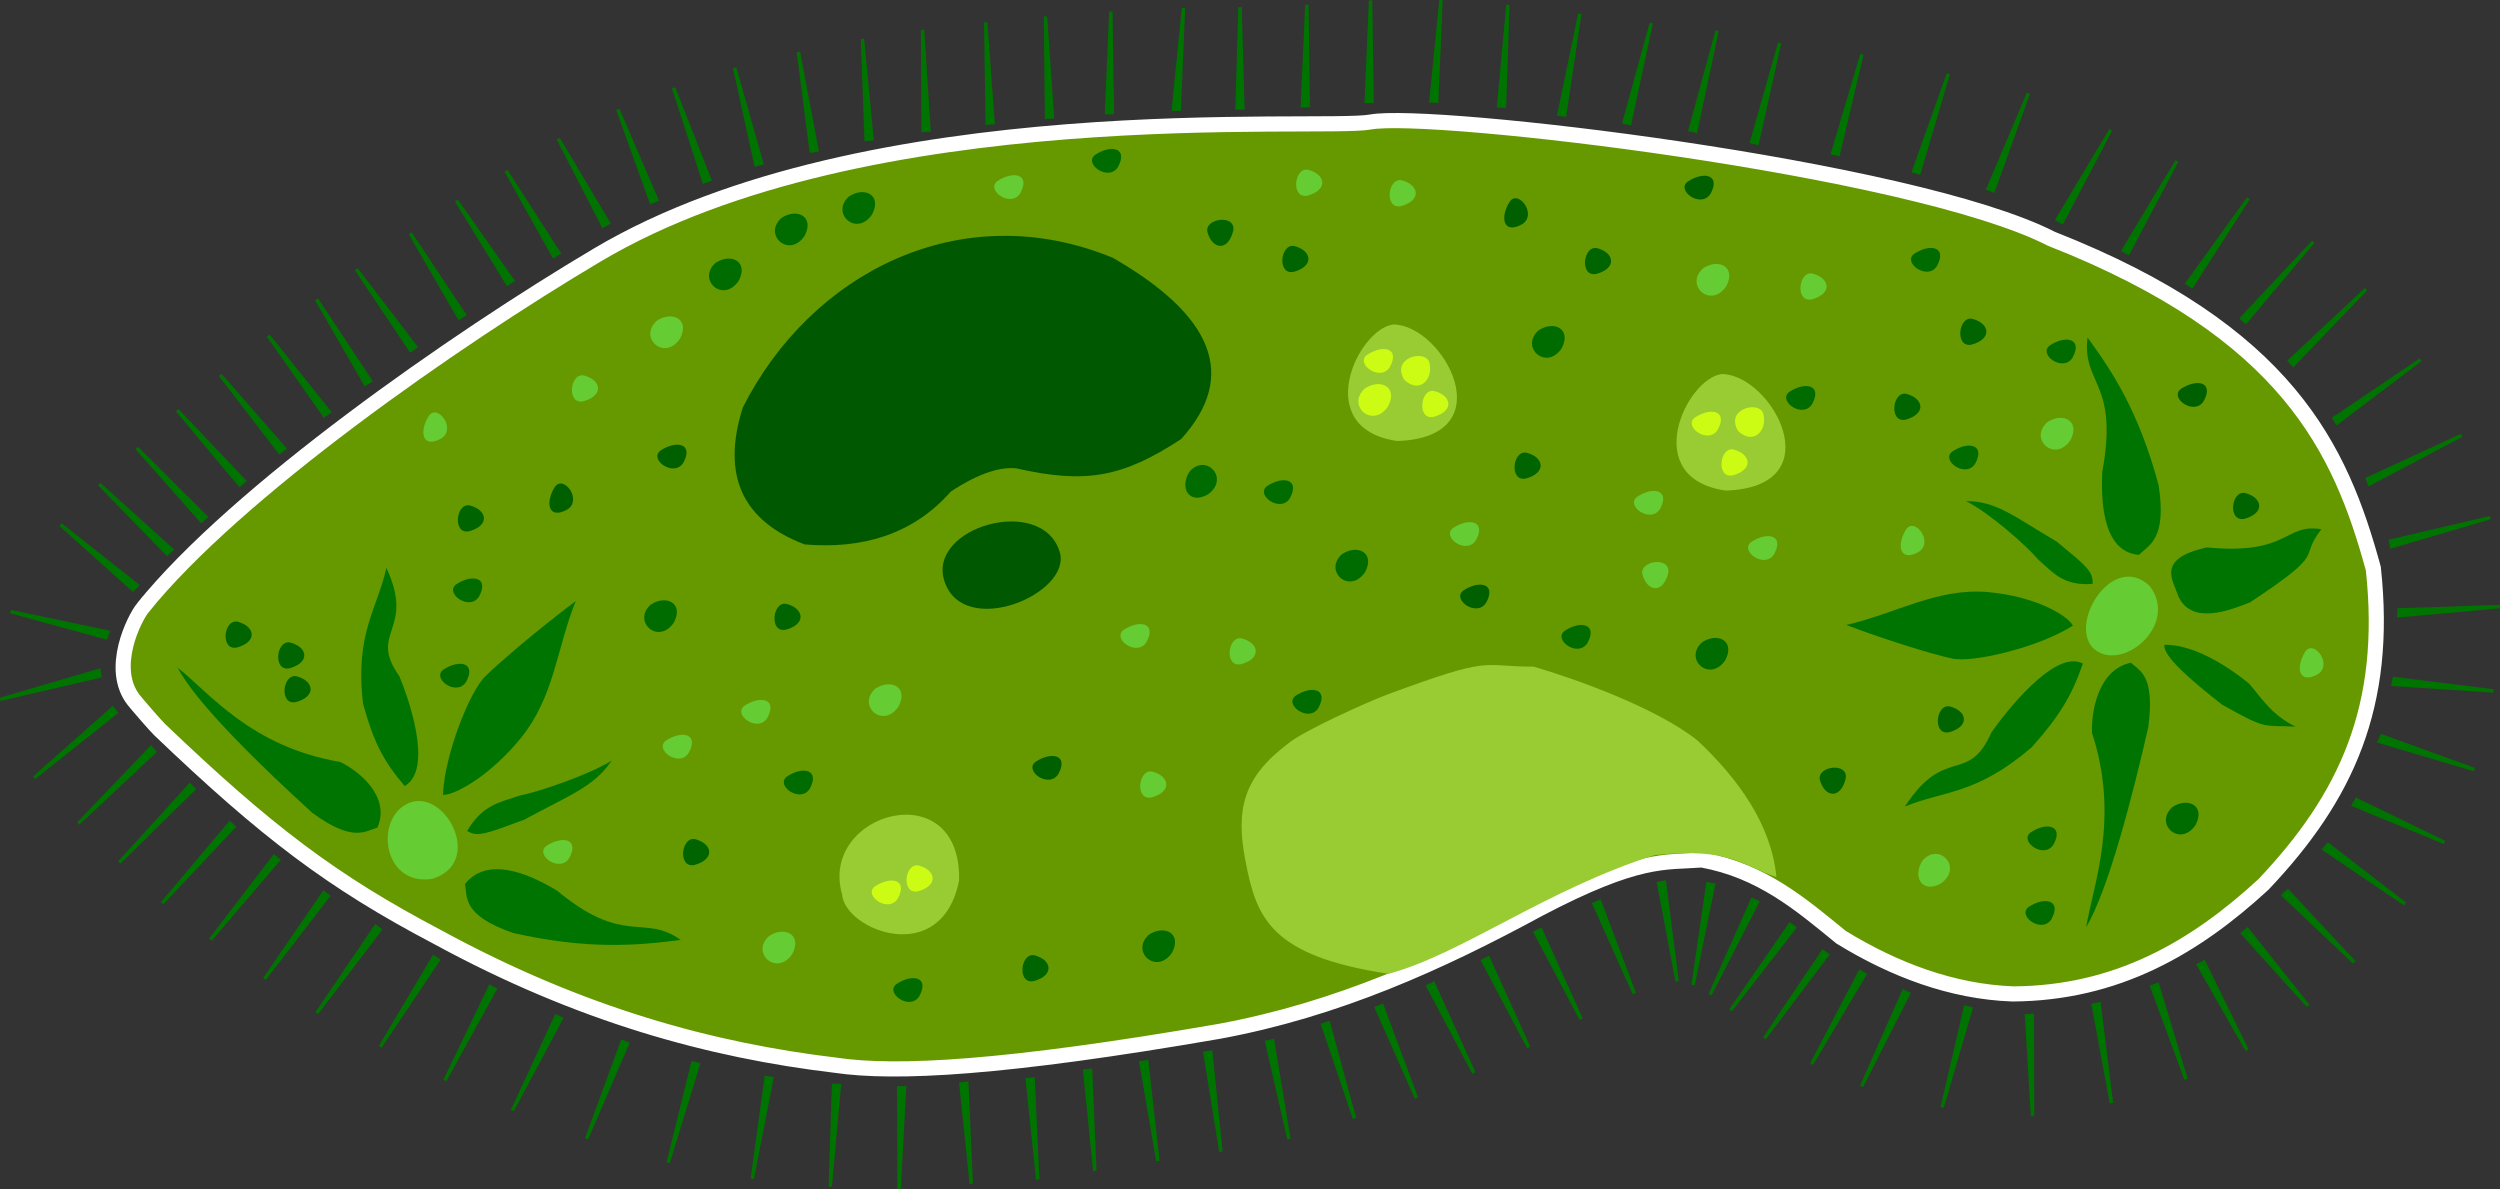 <?xml version="1.0" encoding="UTF-8" standalone="no"?>
<!-- Created with Inkscape (http://www.inkscape.org/) -->

<svg
   width="222.717mm"
   height="105.941mm"
   viewBox="0 0 222.717 105.941"
   version="1.1"
   id="svg5"
   xml:space="preserve"
   inkscape:version="1.2 (dc2aeda, 2022-05-15)"
   sodipodi:docname="paramecium_caudatum.svg"
   xmlns:inkscape="http://www.inkscape.org/namespaces/inkscape"
   xmlns:sodipodi="http://sodipodi.sourceforge.net/DTD/sodipodi-0.dtd"
   xmlns="http://www.w3.org/2000/svg"
   xmlns:svg="http://www.w3.org/2000/svg"><rect x="0" y="0" width="222.717" height="105.941" fill="#333333" stroke="none"/><sodipodi:namedview
     id="namedview7"
     pagecolor="#ffffff"
     bordercolor="#000000"
     borderopacity="0.25"
     inkscape:showpageshadow="2"
     inkscape:pageopacity="0.0"
     inkscape:pagecheckerboard="0"
     inkscape:deskcolor="#d1d1d1"
     inkscape:document-units="mm"
     showgrid="false"
     inkscape:zoom="1.01"
     inkscape:cx="558.91089"
     inkscape:cy="160.89109"
     inkscape:window-width="1820"
     inkscape:window-height="1033"
     inkscape:window-x="0"
     inkscape:window-y="25"
     inkscape:window-maximized="0"
     inkscape:current-layer="layer1" /><defs
     id="defs2" /><g
     inkscape:label="Layer 1"
     inkscape:groupmode="layer"
     id="layer1"
     transform="translate(9.095,-85.114)"><g
       id="g2148"
       transform="rotate(-135.516,107.419,142.199)"><g
         id="g2521"
         transform="matrix(1.698,0,0,1.825,-127.302,-185.386)"><path
           id="path417"
           style="fill:#669900;stroke:#ffffff;stroke-width:0.765;stroke-dasharray:none"
           d="m 183.057,140.809 c 0.762,7.192 -1.803,19.956 -4.042,27.821 -4.224,14.834 -22.567,29.1 -24.049,31.073 -1.838,2.448 -21.901,16.933 -29.791,19.23 -12.268,4.846 -18.542,2.57 -24.168,-0.476 -5.627,-4.288 -7.389,-8.885 -7.5,-14.763 0.244,-4.529 1.48,-8.8 5.357,-12.382 2.364,-2.007 5.345,-3.221 8.512,-3.899 2.776,-0.234 5.428,-0.411 8.036,-2.054 1.284,-1.369 2.471,-2.024 4.286,-7.262 1.732,-5.272 3.877,-10.44 7.5,-15.239 6.699,-8.673 10.535,-12.548 13.096,-14.286 5.213,-3.748 11.408,-6.986 19.644,-9.167 5.971,-1.672 10.273,-2.18 18.022,-2.275 0.28,-0.003 1.76,0.108 2.041,0.142 2.082,0.253 2.982,2.844 3.056,3.537 z" /><path
           id="path570"
           style="fill:#99cc33;stroke:none;stroke-width:0.265"
           d="m 112.011,187.299 c 1.673,-0.788 2.787,-0.5 5.357,-3.393 2.798,-4.896 3.59,-10.062 5.599,-13.243 5.111,-3.446 7.03,-2.559 9.52,-0.959 2.214,1.422 3.151,2.793 2.709,5.524 -0.075,0.902 -1.411,4.121 -1.912,5.114 -2.546,5.04 -2.415,4.114 -4.451,5.977 -1.917,0.96 -6.079,2.767 -8.845,3.034 -2.917,0.058 -5.841,-0.392 -7.977,-2.054 z" /><path
           id="path1307"
           style="fill:#007400;stroke:none;stroke-width:0.1;stroke-dasharray:none"
           d="m 118.95,177.51 -4.883,-1.762 0.058,-0.16 4.991,1.48 z" /><path
           id="path1307-5"
           style="fill:#007400;stroke:none;stroke-width:0.1;stroke-dasharray:none"
           d="m 119.868,174.729 -4.883,-1.762 0.058,-0.16 4.991,1.48 z" /><path
           id="path1307-38"
           style="fill:#007400;stroke:none;stroke-width:0.1;stroke-dasharray:none"
           d="m 116.03,183.407 -4.187,-3.068 0.101,-0.137 4.371,2.827 z" /><path
           id="path1307-5-7"
           style="fill:#007400;stroke:none;stroke-width:0.1;stroke-dasharray:none"
           d="m 117.772,180.511 -4.766,-2.056 0.068,-0.156 4.892,1.78 z" /><path
           id="path1307-3"
           style="fill:#007400;stroke:none;stroke-width:0.1;stroke-dasharray:none"
           d="m 120.99,171.967 -4.883,-1.762 0.058,-0.16 4.991,1.48 z" /><path
           id="path1307-1"
           style="fill:#007400;stroke:none;stroke-width:0.1;stroke-dasharray:none"
           d="m 122.088,169.441 -4.758,-2.075 0.068,-0.156 4.884,1.8 z" /><path
           id="path1307-0"
           style="fill:#007400;stroke:none;stroke-width:0.1;stroke-dasharray:none"
           d="m 123.446,167.01 -4.561,-2.478 0.082,-0.149 4.711,2.214 z" /><path
           id="path1307-5-1"
           style="fill:#007400;stroke:none;stroke-width:0.1;stroke-dasharray:none"
           d="m 124.872,164.482 -4.295,-2.915 0.096,-0.14 4.47,2.668 z" /><path
           id="path1307-3-9"
           style="fill:#007400;stroke:none;stroke-width:0.1;stroke-dasharray:none"
           d="m 126.76,161.973 -4.106,-3.176 0.104,-0.134 4.296,2.94 z" /><path
           id="path1307-1-5"
           style="fill:#007400;stroke:none;stroke-width:0.1;stroke-dasharray:none"
           d="m 128.806,159.449 -4.139,-3.133 0.103,-0.135 4.326,2.896 z" /><path
           id="path1307-7"
           style="fill:#007400;stroke:none;stroke-width:0.1;stroke-dasharray:none"
           d="m 130.578,157.224 -3.912,-3.411 0.112,-0.128 4.116,3.187 z" /><path
           id="path1307-5-6"
           style="fill:#007400;stroke:none;stroke-width:0.1;stroke-dasharray:none"
           d="m 132.409,154.954 -3.926,-3.396 0.112,-0.128 4.128,3.171 z" /><path
           id="path1307-3-8"
           style="fill:#007400;stroke:none;stroke-width:0.1;stroke-dasharray:none"
           d="m 134.738,152.539 -3.921,-3.401 0.112,-0.128 4.124,3.177 z" /><path
           id="path1307-1-54"
           style="fill:#007400;stroke:none;stroke-width:0.1;stroke-dasharray:none"
           d="m 136.889,150.252 -3.569,-3.769 0.124,-0.117 3.793,3.565 z" /><path
           id="path1307-7-8"
           style="fill:#007400;stroke:none;stroke-width:0.1;stroke-dasharray:none"
           d="m 139.412,148.105 -3.432,-3.894 0.128,-0.112 3.663,3.698 z" /><path
           id="path1307-5-6-9"
           style="fill:#007400;stroke:none;stroke-width:0.1;stroke-dasharray:none"
           d="m 142.185,146.037 -3.006,-4.232 0.139,-0.098 3.256,4.061 z" /><path
           id="path1307-3-8-4"
           style="fill:#007400;stroke:none;stroke-width:0.1;stroke-dasharray:none"
           d="m 145.441,144.011 -2.529,-4.533 0.149,-0.083 2.796,4.391 z" /><path
           id="path1307-1-54-7"
           style="fill:#007400;stroke:none;stroke-width:0.1;stroke-dasharray:none"
           d="m 148.842,142.307 -1.997,-4.791 0.157,-0.065 2.279,4.68 z" /><path
           id="path1307-1-54-0"
           style="fill:#007400;stroke:none;stroke-width:0.1;stroke-dasharray:none"
           d="m 152.23,140.9 -1.571,-4.948 0.162,-0.051 1.861,4.862 z" /><path
           id="path1307-7-8-4"
           style="fill:#007400;stroke:none;stroke-width:0.1;stroke-dasharray:none"
           d="m 155.784,139.66 -1.495,-4.971 0.163,-0.049 1.786,4.889 z" /><path
           id="path1307-5-6-9-0"
           style="fill:#007400;stroke:none;stroke-width:0.1;stroke-dasharray:none"
           d="m 158.973,138.731 -1.028,-5.088 0.167,-0.033 1.326,5.034 z" /><path
           id="path1307-3-8-4-6"
           style="fill:#007400;stroke:none;stroke-width:0.1;stroke-dasharray:none"
           d="m 162.26,137.792 -0.702,-5.143 0.169,-0.023 1.003,5.108 z" /><path
           id="path1307-1-54-7-5"
           style="fill:#007400;stroke:none;stroke-width:0.1;stroke-dasharray:none"
           d="m 165.442,137.191 -0.671,-5.147 0.169,-0.022 0.972,5.114 z" /><path
           id="path1307-1-54-0-9"
           style="fill:#007400;stroke:none;stroke-width:0.1;stroke-dasharray:none"
           d="m 168.624,136.734 -0.383,-5.177 0.17,-0.012 0.685,5.16 z" /><path
           id="path1307-7-8-4-0"
           style="fill:#007400;stroke:none;stroke-width:0.1;stroke-dasharray:none"
           d="m 171.505,136.366 -0.117,-5.19 0.17,-0.003 0.42,5.189 z" /><path
           id="path1307-5-6-9-0-7"
           style="fill:#007400;stroke:none;stroke-width:0.1;stroke-dasharray:none"
           d="m 174.394,136.304 0.095,-5.19 0.17,0.004 0.208,5.201 z" /><path
           id="path1307-3-8-4-6-6"
           style="fill:#007400;stroke:none;stroke-width:0.1;stroke-dasharray:none"
           d="m 177.227,136.26 0.23,-5.186 0.17,0.008 0.072,5.205 z" /><path
           id="path1307-1-54-7-5-8"
           style="fill:#007400;stroke:none;stroke-width:0.1;stroke-dasharray:none"
           d="m 180.108,136.289 0.686,-5.145 0.168,0.023 -0.387,5.191 z" /><path
           id="path1307-3-8-4-6-6-9"
           style="fill:#007400;stroke:none;stroke-width:0.1;stroke-dasharray:none"
           d="m 182.034,136.968 2.927,-4.287 0.14,0.096 -2.68,4.462 z" /><path
           id="path1307-1-54-7-5-8-6"
           style="fill:#007400;stroke:none;stroke-width:0.1;stroke-dasharray:none"
           d="m 183.221,138.457 4.607,-2.391 0.078,0.151 -4.473,2.662 z" /><path
           id="path1307-1-54-7-5-8-6-7"
           style="fill:#007400;stroke:none;stroke-width:0.1;stroke-dasharray:none"
           d="m 184.001,141.011 5.186,-0.216 0.007,0.17 -5.18,0.519 z" /><path
           id="path1307-1-54-7-5-8-6-7-8"
           style="fill:#007400;stroke:none;stroke-width:0.1;stroke-dasharray:none"
           d="m 184.045,143.424 5.19,0.103 -0.003,0.17 -5.202,0.2 z" /><path
           id="path1307-1-54-7-5-8-6-7-9"
           style="fill:#007400;stroke:none;stroke-width:0.1;stroke-dasharray:none"
           d="m 183.979,145.734 5.18,0.336 -0.011,0.17 -5.205,-0.035 z" /><path
           id="path1307-1-54-7-5-8-6-7-8-7"
           style="fill:#007400;stroke:none;stroke-width:0.1;stroke-dasharray:none"
           d="m 183.871,148.299 5.169,0.471 -0.015,0.169 -5.203,-0.17 z" /><path
           id="path1307-1-54-7-5-8-6-7-5"
           style="fill:#007400;stroke:none;stroke-width:0.1;stroke-dasharray:none"
           d="m 183.581,150.8 5.147,0.67 -0.022,0.169 -5.192,-0.371 z" /><path
           id="path1307-1-54-7-5-8-6-7-8-5"
           style="fill:#007400;stroke:none;stroke-width:0.1;stroke-dasharray:none"
           d="m 183.263,153.605 5.116,0.877 -0.028,0.168 -5.173,-0.58 z" /><path
           id="path1307-1-54-7-5-8-6-7-9-2"
           style="fill:#007400;stroke:none;stroke-width:0.1;stroke-dasharray:none"
           d="m 182.89,156.097 5.026,1.3 -0.043,0.165 -5.107,-1.008 z" /><path
           id="path1307-1-54-7-5-8-6-7-8-7-4"
           style="fill:#007400;stroke:none;stroke-width:0.1;stroke-dasharray:none"
           d="m 182.428,158.824 5.097,0.984 -0.032,0.167 -5.16,-0.688 z" /><path
           id="path1307-1-54-7-5-8-6-7-8-7-1"
           style="fill:#007400;stroke:none;stroke-width:0.1;stroke-dasharray:none"
           d="m 181.814,161.611 5.027,1.295 -0.042,0.165 -5.108,-1.003 z" /><path
           id="path1307-1-54-7-5-8-6-7-5-7"
           style="fill:#007400;stroke:none;stroke-width:0.1;stroke-dasharray:none"
           d="m 181.249,164.452 5.057,1.171 -0.038,0.166 -5.131,-0.878 z" /><path
           id="path1307-1-54-7-5-8-6-7-8-5-4"
           style="fill:#007400;stroke:none;stroke-width:0.1;stroke-dasharray:none"
           d="m 180.544,166.99 5.007,1.37 -0.045,0.164 -5.092,-1.079 z" /><path
           id="path1307-1-54-7-5-8-6-7-9-2-5"
           style="fill:#007400;stroke:none;stroke-width:0.1;stroke-dasharray:none"
           d="m 179.807,169.735 4.962,1.525 -0.05,0.163 -5.056,-1.237 z" /><path
           id="path1307-1-54-7-5-8-6-7-8-7-4-1"
           style="fill:#007400;stroke:none;stroke-width:0.1;stroke-dasharray:none"
           d="m 178.899,172.2 4.736,2.126 -0.069,0.155 -4.865,-1.852 z" /><path
           id="path1307-1-54-7-5-8-6-7-8-7-46"
           style="fill:#007400;stroke:none;stroke-width:0.1;stroke-dasharray:none"
           d="m 177.673,174.717 4.67,2.267 -0.074,0.153 -4.807,-1.997 z" /><path
           id="path1307-1-54-7-5-8-6-7-5-0"
           style="fill:#007400;stroke:none;stroke-width:0.1;stroke-dasharray:none"
           d="m 176.363,177.08 4.436,2.695 -0.088,0.145 -4.598,-2.44 z" /><path
           id="path1307-1-54-7-5-8-6-7-8-5-3"
           style="fill:#007400;stroke:none;stroke-width:0.1;stroke-dasharray:none"
           d="m 174.812,179.444 4.188,3.066 -0.1,0.137 -4.372,-2.826 z" /><path
           id="path1307-1-54-7-5-8-6-7-9-2-2"
           style="fill:#007400;stroke:none;stroke-width:0.1;stroke-dasharray:none"
           d="m 173.194,181.73 3.896,3.43 -0.112,0.128 -4.1,-3.207 z" /><path
           id="path1307-1-54-7-5-8-6-7-8-7-4-2"
           style="fill:#007400;stroke:none;stroke-width:0.1;stroke-dasharray:none"
           d="m 171.392,183.989 3.788,3.549 -0.116,0.124 -3.999,-3.332 z" /><path
           id="path1307-1-54-7-5-8-6-7-8-7-14"
           style="fill:#007400;stroke:none;stroke-width:0.1;stroke-dasharray:none"
           d="m 169.264,186.438 3.82,3.515 -0.115,0.125 -4.029,-3.296 z" /><path
           id="path1307-1-54-7-5-8-6-7-5-77"
           style="fill:#007400;stroke:none;stroke-width:0.1;stroke-dasharray:none"
           d="m 167.259,188.672 3.804,3.532 -0.116,0.125 -4.014,-3.315 z" /><path
           id="path1307-1-54-7-5-8-6-7-8-5-0"
           style="fill:#007400;stroke:none;stroke-width:0.1;stroke-dasharray:none"
           d="m 165.189,190.883 3.611,3.729 -0.122,0.119 -3.833,-3.522 z" /><path
           id="path1307-1-54-7-5-8-6-7-9-2-9"
           style="fill:#007400;stroke:none;stroke-width:0.1;stroke-dasharray:none"
           d="m 162.826,193.301 3.394,3.928 -0.129,0.111 -3.626,-3.735 z" /><path
           id="path1307-1-54-7-5-8-6-7-8-7-4-5"
           style="fill:#007400;stroke:none;stroke-width:0.1;stroke-dasharray:none"
           d="m 160.471,195.508 3.661,3.68 -0.12,0.12 -3.879,-3.471 z" /><path
           id="path1307-1-54-7-5-8-6-7-5-77-7"
           style="fill:#007400;stroke:none;stroke-width:0.1;stroke-dasharray:none"
           d="m 158.112,197.823 3.604,3.735 -0.122,0.118 -3.826,-3.53 z" /><path
           id="path1307-1-54-7-5-8-6-7-8-5-0-2"
           style="fill:#007400;stroke:none;stroke-width:0.1;stroke-dasharray:none"
           d="m 155.879,200.157 3.611,3.729 -0.122,0.119 -3.833,-3.522 z" /><path
           id="path1307-1-54-7-5-8-6-7-9-2-9-9"
           style="fill:#007400;stroke:none;stroke-width:0.1;stroke-dasharray:none"
           d="m 153.485,202.392 3.394,3.928 -0.129,0.111 -3.626,-3.735 z" /><path
           id="path1307-1-54-7-5-8-6-7-8-7-4-5-7"
           style="fill:#007400;stroke:none;stroke-width:0.1;stroke-dasharray:none"
           d="m 150.764,204.53 3.423,3.902 -0.128,0.112 -3.655,-3.707 z" /><path
           id="path1307-1-54-7-5-8-6-7-5-77-6"
           style="fill:#007400;stroke:none;stroke-width:0.1;stroke-dasharray:none"
           d="m 148.219,206.314 2.953,4.269 -0.14,0.097 -3.205,-4.102 z" /><path
           id="path1307-1-54-7-5-8-6-7-8-5-0-8"
           style="fill:#007400;stroke:none;stroke-width:0.1;stroke-dasharray:none"
           d="m 145.492,208.26 2.669,4.452 -0.146,0.088 -2.931,-4.302 z" /><path
           id="path1307-1-54-7-5-8-6-7-9-2-9-2"
           style="fill:#007400;stroke:none;stroke-width:0.1;stroke-dasharray:none"
           d="m 142.738,210.254 2.68,4.446 -0.146,0.088 -2.942,-4.295 z" /><path
           id="path1307-1-54-7-5-8-6-7-8-7-4-5-9"
           style="fill:#007400;stroke:none;stroke-width:0.1;stroke-dasharray:none"
           d="m 139.995,211.938 2.631,4.475 -0.146,0.086 -2.894,-4.327 z" /><path
           id="path1307-1-54-7-5-8-6-7-5-77-6-1"
           style="fill:#007400;stroke:none;stroke-width:0.1;stroke-dasharray:none"
           d="m 136.556,214.323 2.571,4.509 -0.148,0.084 -2.837,-4.364 z" /><path
           id="path1307-1-54-7-5-8-6-7-8-5-0-8-8"
           style="fill:#007400;stroke:none;stroke-width:0.1;stroke-dasharray:none"
           d="m 132.866,216.464 2.313,4.647 -0.152,0.076 -2.586,-4.518 z" /><path
           id="path1307-1-54-7-5-8-6-7-9-2-9-2-2"
           style="fill:#007400;stroke:none;stroke-width:0.1;stroke-dasharray:none"
           d="m 129.441,218.401 2.028,4.778 -0.157,0.066 -2.309,-4.665 z" /><path
           id="path1307-1-54-7-5-8-6-7-8-7-4-5-9-6"
           style="fill:#007400;stroke:none;stroke-width:0.1;stroke-dasharray:none"
           d="m 125.737,219.704 1.308,5.023 -0.164,0.043 -1.603,-4.953 z" /><path
           id="path1307-1-54-7-5-8-6-7-5-77-6-5"
           style="fill:#007400;stroke:none;stroke-width:0.1;stroke-dasharray:none"
           d="m 122.127,220.89 1.3,5.025 -0.165,0.043 -1.594,-4.955 z" /><path
           id="path1307-1-54-7-5-8-6-7-8-5-0-8-1"
           style="fill:#007400;stroke:none;stroke-width:0.1;stroke-dasharray:none"
           d="m 118.537,221.939 0.842,5.122 -0.168,0.028 -1.142,-5.079 z" /><path
           id="path1307-1-54-7-5-8-6-7-9-2-9-2-3"
           style="fill:#007400;stroke:none;stroke-width:0.1;stroke-dasharray:none"
           d="m 115.225,222.593 0.128,5.189 -0.17,0.004 -0.43,-5.188 z" /><path
           id="path1307-1-54-7-5-8-6-7-8-7-4-5-9-2"
           style="fill:#007400;stroke:none;stroke-width:0.1;stroke-dasharray:none"
           d="m 111.871,222.75 -0.235,5.185 -0.17,-0.007 -0.067,-5.205 z" /><path
           id="path1307-1-54-7-5-8-6-7-8-5-0-8-1-6"
           style="fill:#007400;stroke:none;stroke-width:0.1;stroke-dasharray:none"
           d="m 108.104,222.293 -1.108,5.071 -0.166,-0.036 0.814,-5.142 z" /><path
           id="path1307-1-54-7-5-8-6-7-9-2-9-2-3-9"
           style="fill:#007400;stroke:none;stroke-width:0.1;stroke-dasharray:none"
           d="m 104.638,221.339 -1.959,4.807 -0.157,-0.064 1.681,-4.927 z" /><path
           id="path1307-1-54-7-5-8-6-7-8-7-4-5-9-2-0"
           style="fill:#007400;stroke:none;stroke-width:0.1;stroke-dasharray:none"
           d="m 101.492,219.991 -2.921,4.291 -0.141,-0.095 2.675,-4.466 z" /><path
           id="path1307-1-54-7-5-8-6-7-8-5-0-8-1-6-3"
           style="fill:#007400;stroke:none;stroke-width:0.1;stroke-dasharray:none"
           d="m 98.644,217.901 -3.715,3.625 -0.119,-0.121 3.508,-3.846 z" /><path
           id="path1307-1-54-7-5-8-6-7-9-2-9-2-3-9-9"
           style="fill:#007400;stroke:none;stroke-width:0.1;stroke-dasharray:none"
           d="m 96.296,215.362 -4.23,3.008 -0.098,-0.139 4.06,-3.258 z" /><path
           id="path1307-1-54-7-5-8-6-7-8-7-4-5-9-2-0-5"
           style="fill:#007400;stroke:none;stroke-width:0.1;stroke-dasharray:none"
           d="m 94.647,212.963 -4.779,2.027 -0.067,-0.156 4.666,-2.308 z" /><path
           id="path1307-1-54-7-5-8-6-7-8-5-0-8-1-6-3-3"
           style="fill:#007400;stroke:none;stroke-width:0.1;stroke-dasharray:none"
           d="m 93.251,209.885 -4.954,1.552 -0.051,-0.162 4.869,-1.842 z" /><path
           id="path1307-1-54-7-5-8-6-7-9-2-9-2-3-9-9-1"
           style="fill:#007400;stroke:none;stroke-width:0.1;stroke-dasharray:none"
           d="m 92.656,207.37 -5.159,0.575 -0.019,-0.169 5.131,-0.876 z" /><path
           id="path1307-1-54-7-5-8-6-7-8-7-4-5-9-2-0-5-1"
           style="fill:#007400;stroke:none;stroke-width:0.1;stroke-dasharray:none"
           d="m 92.437,204.39 -5.186,-0.215 0.006,-0.17 5.205,-0.087 z" /><path
           id="path1307-1-54-7-5-8-6-7-9-2-9-2-3-9-9-1-2"
           style="fill:#007400;stroke:none;stroke-width:0.1;stroke-dasharray:none"
           d="m 93.828,196.702 -4.622,-2.363 0.077,-0.151 4.765,2.096 z" /><path
           id="path1307-1-54-7-5-8-6-7-8-7-4-5-9-2-0-5-1-6"
           style="fill:#007400;stroke:none;stroke-width:0.1;stroke-dasharray:none"
           d="m 95.284,194.035 -4.176,-3.083 0.1,-0.137 4.361,2.843 z" /><path
           id="path1307-1-54-7-5-8-6-7-9-2-9-2-3-9-9-1-9"
           style="fill:#007400;stroke:none;stroke-width:0.1;stroke-dasharray:none"
           d="m 92.528,201.675 -5.157,-0.593 0.02,-0.169 5.197,0.293 z" /><path
           id="path1307-1-54-7-5-8-6-7-8-7-4-5-9-2-0-5-1-1"
           style="fill:#007400;stroke:none;stroke-width:0.1;stroke-dasharray:none"
           d="m 92.937,199.063 -4.933,-1.616 0.052,-0.162 5.033,1.33 z" /><path
           id="path1307-1-54-7-5-8-6-7-9-2-9-2-3-9-9-1-2-9"
           style="fill:#007400;stroke:none;stroke-width:0.1;stroke-dasharray:none"
           d="m 102.716,187.861 -1.671,-4.915 0.161,-0.055 1.959,4.823 z" /><path
           id="path1307-1-54-7-5-8-6-7-8-7-4-5-9-2-0-5-1-6-0"
           style="fill:#007400;stroke:none;stroke-width:0.1;stroke-dasharray:none"
           d="m 99.856,189.486 -2.592,-4.497 0.147,-0.086 2.857,4.351 z" /><path
           id="path1307-1-54-7-5-8-6-7-8-7-4-5-9-2-0-5-1-1-6"
           style="fill:#007400;stroke:none;stroke-width:0.1;stroke-dasharray:none"
           d="m 97.343,191.352 -3.774,-3.563 0.116,-0.124 3.987,3.347 z" /><path
           id="path1307-38-0"
           style="fill:#007400;stroke:none;stroke-width:0.1;stroke-dasharray:none"
           d="m 114.056,184.992 -2.968,-4.258 0.14,-0.097 3.22,4.09 z" /><path
           id="path1307-38-3"
           style="fill:#007400;stroke:none;stroke-width:0.1;stroke-dasharray:none"
           d="m 111.741,185.879 -1.652,-4.921 0.161,-0.054 1.941,4.83 z" /><path
           id="path1307-38-6"
           style="fill:#007400;stroke:none;stroke-width:0.1;stroke-dasharray:none"
           d="m 109.391,186.238 -0.651,-5.15 0.169,-0.021 0.952,5.118 z" /><path
           id="path1307-38-9"
           style="fill:#007400;stroke:none;stroke-width:0.1;stroke-dasharray:none"
           d="m 107.165,186.42 -0.719,-5.141 0.168,-0.023 1.02,5.105 z" /><path
           id="path1307-38-1"
           style="fill:#007400;stroke:none;stroke-width:0.1;stroke-dasharray:none"
           d="m 105.054,187.027 -1.32,-5.02 0.165,-0.043 1.614,4.949 z" /><path
           style="fill:#005800;stroke:none;stroke-width:0.1;stroke-dasharray:none"
           d="m 160.618,165.639 c 3.136,-1.276 5.62,-0.505 7.343,2.655 2.404,7.014 -0.36,14.856 -8.349,17.872 -5.852,1.415 -9.034,0.197 -9.219,-3.976 0.79,-3.372 1.934,-4.839 5.096,-6.661 1.099,-0.804 1.498,-2.644 1.597,-3.05 -0.174,-2.822 1.243,-5.082 3.531,-6.84 z"
           id="path2315"
           sodipodi:nodetypes="ccccccc" /><path
           style="fill:#005800;stroke:none;stroke-width:0.1;stroke-dasharray:none"
           d="m 154.042,169.149 c 2.628,1.289 -0.461,6.356 -3.244,4.96 -2.028,-1.017 0.38,-6.365 3.244,-4.96 z"
           id="path2317"
           sodipodi:nodetypes="sss" /></g><path
         style="fill:#006c00;fill-opacity:1;stroke:none;stroke-width:0.176;stroke-dasharray:none"
         d="m 117.461,150.138 c -0.354,-1.546 2.411,-1.977 2.211,-0.66 -0.345,1.656 -1.673,2.544 -2.211,0.66 z"
         id="path3401-6-4-6-4"
         sodipodi:nodetypes="ccc" /><path
         style="fill:#66cc33;fill-opacity:1;stroke:none;stroke-width:0.176;stroke-dasharray:none"
         d="m 153.638,152.695 c -0.354,-1.546 2.411,-1.977 2.211,-0.66 -0.345,1.656 -1.673,2.544 -2.211,0.66 z"
         id="path3401-6-4-6-42"
         sodipodi:nodetypes="ccc" /><path
         style="fill:#006c00;fill-opacity:1;stroke:none;stroke-width:0.176;stroke-dasharray:none"
         d="m 149.064,160.463 c -0.354,-1.546 2.411,-1.977 2.211,-0.66 -0.345,1.656 -1.673,2.544 -2.211,0.66 z"
         id="path3401-6-4-6-9"
         sodipodi:nodetypes="ccc" /><path
         style="fill:#66cc33;fill-opacity:1;stroke:none;stroke-width:0.176;stroke-dasharray:none"
         d="m 175.122,100.981 c -0.354,1.546 2.411,1.977 2.211,0.66 -0.345,-1.656 -1.673,-2.544 -2.211,-0.66 z"
         id="path3401-6-4-6-2"
         sodipodi:nodetypes="ccc" /><path
         style="fill:#006c00;fill-opacity:1;stroke:none;stroke-width:0.176;stroke-dasharray:none"
         d="m 158.357,87.049 c -0.354,-1.546 2.411,-1.977 2.211,-0.66 -0.345,1.656 -1.673,2.544 -2.211,0.66 z"
         id="path3401-6-4-6-92"
         sodipodi:nodetypes="ccc" /><path
         style="fill:#006c00;fill-opacity:1;stroke:none;stroke-width:0.176;stroke-dasharray:none"
         d="m 162.863,93.28 c -0.354,-1.546 2.411,-1.977 2.211,-0.66 -0.345,1.656 -1.673,2.544 -2.211,0.66 z"
         id="path3401-6-4-6-5"
         sodipodi:nodetypes="ccc" /><path
         style="fill:#006c00;fill-opacity:1;stroke:none;stroke-width:0.176;stroke-dasharray:none"
         d="m 129.844,101.71 c -0.354,-1.546 2.411,-1.977 2.211,-0.66 -0.345,1.656 -1.673,2.544 -2.211,0.66 z"
         id="path3401-6-4-6-6"
         sodipodi:nodetypes="ccc" /><path
         style="fill:#006c00;fill-opacity:1;stroke:none;stroke-width:0.176;stroke-dasharray:none"
         d="m 109.931,95.361 c -0.354,-1.546 2.411,-1.977 2.211,-0.66 -0.345,1.656 -1.673,2.544 -2.211,0.66 z"
         id="path3401-6-4-6-7"
         sodipodi:nodetypes="ccc" /><path
         style="fill:#006c00;fill-opacity:1;stroke:none;stroke-width:0.176;stroke-dasharray:none"
         d="m 102.558,138.59 c -0.354,-1.546 2.411,-1.977 2.211,-0.66 -0.345,1.656 -1.673,2.544 -2.211,0.66 z"
         id="path3401-6-4-6-28"
         sodipodi:nodetypes="ccc" /><path
         style="fill:#006c00;fill-opacity:1;stroke:none;stroke-width:0.176;stroke-dasharray:none"
         d="m 89.51,159.517 c -0.354,-1.546 2.411,-1.977 2.211,-0.66 -0.345,1.656 -1.673,2.544 -2.211,0.66 z"
         id="path3401-6-4-6-0"
         sodipodi:nodetypes="ccc" /><path
         style="fill:#006c00;fill-opacity:1;stroke:none;stroke-width:0.176;stroke-dasharray:none"
         d="m 47.308,175.799 c -0.354,-1.546 2.411,-1.977 2.211,-0.66 -0.345,1.656 -1.673,2.544 -2.211,0.66 z"
         id="path3401-6-4-6-08"
         sodipodi:nodetypes="ccc" /><path
         style="fill:#006c00;fill-opacity:1;stroke:none;stroke-width:0.176;stroke-dasharray:none"
         d="m 42.781,170.933 c -0.354,-1.546 2.411,-1.977 2.211,-0.66 -0.345,1.656 -1.673,2.544 -2.211,0.66 z"
         id="path3401-6-4-6-25"
         sodipodi:nodetypes="ccc" /><path
         style="fill:#006c00;fill-opacity:1;stroke:none;stroke-width:0.176;stroke-dasharray:none"
         d="m 76.064,195.119 c -0.354,-1.546 2.411,-1.977 2.211,-0.66 -0.345,1.656 -1.673,2.544 -2.211,0.66 z"
         id="path3401-6-4-6-8"
         sodipodi:nodetypes="ccc" /><path
         style="fill:#66cc33;fill-opacity:1;stroke:none;stroke-width:0.176;stroke-dasharray:none"
         d="m 83.192,176.813 c -0.354,-1.546 2.411,-1.977 2.211,-0.66 -0.345,1.656 -1.673,2.544 -2.211,0.66 z"
         id="path3401-6-4-6-03"
         sodipodi:nodetypes="ccc" /><path
         style="fill:#006c00;fill-opacity:1;stroke:none;stroke-width:0.176;stroke-dasharray:none"
         d="m 76.492,207.933 c -0.354,-1.546 2.411,-1.977 2.211,-0.66 -0.345,1.656 -1.673,2.544 -2.211,0.66 z"
         id="path3401-6-4-6-23"
         sodipodi:nodetypes="ccc" /><path
         style="fill:#006c00;fill-opacity:1;stroke:none;stroke-width:0.176;stroke-dasharray:none"
         d="m 90.147,188.725 c -0.354,-1.546 2.411,-1.977 2.211,-0.66 -0.345,1.656 -1.673,2.544 -2.211,0.66 z"
         id="path3401-6-4-6-3"
         sodipodi:nodetypes="ccc" /><path
         style="fill:#006c00;fill-opacity:1;stroke:none;stroke-width:0.176;stroke-dasharray:none"
         d="m 90.831,205.299 c -0.354,-1.546 2.411,-1.977 2.211,-0.66 -0.345,1.656 -1.673,2.544 -2.211,0.66 z"
         id="path3401-6-4-6-21"
         sodipodi:nodetypes="ccc" /><path
         style="fill:#66cc33;fill-opacity:1;stroke:none;stroke-width:0.176;stroke-dasharray:none"
         d="m 117.596,132.042 c -0.354,-1.546 2.411,-1.977 2.211,-0.66 -0.345,1.656 -1.673,2.544 -2.211,0.66 z"
         id="path3401-6-4-6"
         sodipodi:nodetypes="ccc" /><path
         style="fill:#006000;fill-opacity:1;stroke:none;stroke-width:0.176;stroke-dasharray:none"
         d="m 162.677,104.333 c -0.354,1.546 2.411,1.977 2.211,0.66 -0.345,-1.656 -1.673,-2.544 -2.211,-0.66 z"
         id="path3401-6-7-8-0"
         sodipodi:nodetypes="ccc" /><path
         style="fill:#66cc33;fill-opacity:1;stroke:none;stroke-width:0.176;stroke-dasharray:none"
         d="m 139.778,96.433 c -0.354,-1.546 2.411,-1.977 2.211,-0.66 -0.345,1.656 -1.673,2.544 -2.211,0.66 z"
         id="path3401-6-7-8-2"
         sodipodi:nodetypes="ccc" /><path
         style="fill:#66cc33;fill-opacity:1;stroke:none;stroke-width:0.176;stroke-dasharray:none"
         d="m 140.802,82.281 c -0.354,-1.546 2.411,-1.977 2.211,-0.66 -0.345,1.656 -1.673,2.544 -2.211,0.66 z"
         id="path3401-6-7-8-6"
         sodipodi:nodetypes="ccc" /><path
         style="fill:#66cc33;fill-opacity:1;stroke:none;stroke-width:0.176;stroke-dasharray:none"
         d="m 136.962,103.551 c -0.354,-1.546 2.411,-1.977 2.211,-0.66 -0.345,1.656 -1.673,2.544 -2.211,0.66 z"
         id="path3401-6-7-8-7"
         sodipodi:nodetypes="ccc" /><path
         style="fill:#006000;fill-opacity:1;stroke:none;stroke-width:0.176;stroke-dasharray:none"
         d="m 158.229,114.536 c -0.354,-1.546 2.411,-1.977 2.211,-0.66 -0.345,1.656 -1.673,2.544 -2.211,0.66 z"
         id="path3401-6-7-8-61"
         sodipodi:nodetypes="ccc" /><path
         style="fill:#006000;fill-opacity:1;stroke:none;stroke-width:0.176;stroke-dasharray:none"
         d="m 98.466,155.758 c -0.354,-1.546 2.411,-1.977 2.211,-0.66 -0.345,1.656 -1.673,2.544 -2.211,0.66 z"
         id="path3401-6-7-8-21"
         sodipodi:nodetypes="ccc" /><path
         style="fill:#66cc33;fill-opacity:1;stroke:none;stroke-width:0.176;stroke-dasharray:none"
         d="m 103.019,159.087 c -0.354,-1.546 2.411,-1.977 2.211,-0.66 -0.345,1.656 -1.673,2.544 -2.211,0.66 z"
         id="path3401-6-7-8-3"
         sodipodi:nodetypes="ccc" /><path
         style="fill:#66cc33;fill-opacity:1;stroke:none;stroke-width:0.176;stroke-dasharray:none"
         d="m 93.269,172.563 c -0.354,-1.546 2.411,-1.977 2.211,-0.66 -0.345,1.656 -1.673,2.544 -2.211,0.66 z"
         id="path3401-6-7-8-65"
         sodipodi:nodetypes="ccc" /><path
         style="fill:#66cc33;fill-opacity:1;stroke:none;stroke-width:0.176;stroke-dasharray:none"
         d="m 74.141,185.992 c -0.354,1.546 2.411,1.977 2.211,0.66 -0.345,-1.656 -1.673,-2.544 -2.211,-0.66 z"
         id="path3401-6-7-8-73"
         sodipodi:nodetypes="ccc" /><path
         style="fill:#66cc33;fill-opacity:1;stroke:none;stroke-width:0.176;stroke-dasharray:none"
         d="m 41.14,203.13 c -0.354,1.546 2.411,1.977 2.211,0.66 -0.345,-1.656 -1.673,-2.544 -2.211,-0.66 z"
         id="path3401-6-7-8-32"
         sodipodi:nodetypes="ccc" /><path
         style="fill:#006000;fill-opacity:1;stroke:none;stroke-width:0.176;stroke-dasharray:none"
         d="m 65.443,213.36 c -0.354,-1.546 2.411,-1.977 2.211,-0.66 -0.345,1.656 -1.673,2.544 -2.211,0.66 z"
         id="path3401-6-7-8-03"
         sodipodi:nodetypes="ccc" /><path
         style="fill:#006000;fill-opacity:1;stroke:none;stroke-width:0.176;stroke-dasharray:none"
         d="m 119.796,182.068 c -0.354,1.546 2.411,1.977 2.211,0.66 -0.345,-1.656 -1.673,-2.544 -2.211,-0.66 z"
         id="path3401-6-7-8-735"
         sodipodi:nodetypes="ccc" /><path
         style="fill:#006000;fill-opacity:1;stroke:none;stroke-width:0.176;stroke-dasharray:none"
         d="m 109.731,195.751 c -0.354,-1.546 2.411,-1.977 2.211,-0.66 -0.345,1.656 -1.673,2.544 -2.211,0.66 z"
         id="path3401-6-7-8-1"
         sodipodi:nodetypes="ccc" /><path
         style="fill:#006000;fill-opacity:1;stroke:none;stroke-width:0.176;stroke-dasharray:none"
         d="m 114.962,118.163 c -0.354,-1.546 2.411,-1.977 2.211,-0.66 -0.345,1.656 -1.673,2.544 -2.211,0.66 z"
         id="path3401-6-7-8"
         sodipodi:nodetypes="ccc" /><path
         style="fill:#006c00;fill-opacity:1;stroke:none;stroke-width:0.176;stroke-dasharray:none"
         d="m 108.063,150.117 c -0.412,-2.407 2.736,-2.519 2.598,-0.29 -0.345,1.656 -2.06,2.174 -2.598,0.29 z"
         id="path3401-6-4-9-1"
         sodipodi:nodetypes="ccc" /><path
         style="fill:#006c00;fill-opacity:1;stroke:none;stroke-width:0.176;stroke-dasharray:none"
         d="m 79.672,167 c -0.412,-2.407 2.736,-2.519 2.598,-0.29 -0.345,1.656 -2.06,2.174 -2.598,0.29 z"
         id="path3401-6-4-9-1-9"
         sodipodi:nodetypes="ccc" /><path
         style="fill:#66cc33;fill-opacity:1;stroke:none;stroke-width:0.176;stroke-dasharray:none"
         d="m 52.032,166.306 c -0.412,2.407 2.736,2.519 2.598,0.29 -0.345,-1.656 -2.06,-2.174 -2.598,-0.29 z"
         id="path3401-6-4-9-1-0"
         sodipodi:nodetypes="ccc" /><path
         style="fill:#66cc33;fill-opacity:1;stroke:none;stroke-width:0.176;stroke-dasharray:none"
         d="m 120.634,90.083 c -0.412,-2.407 2.736,-2.519 2.598,-0.29 -0.345,1.656 -2.06,2.174 -2.598,0.29 z"
         id="path3401-6-4-9-1-03"
         sodipodi:nodetypes="ccc" /><path
         style="fill:#66cc33;fill-opacity:1;stroke:none;stroke-width:0.176;stroke-dasharray:none"
         d="m 129.325,112.442 c -0.412,-2.407 2.736,-2.519 2.598,-0.29 -0.345,1.656 -2.06,2.174 -2.598,0.29 z"
         id="path3401-6-4-9-1-8"
         sodipodi:nodetypes="ccc" /><path
         style="fill:#006c00;fill-opacity:1;stroke:none;stroke-width:0.176;stroke-dasharray:none"
         d="m 148.846,103.759 c -0.412,-2.407 2.736,-2.519 2.598,-0.29 -0.345,1.656 -2.06,2.174 -2.598,0.29 z"
         id="path3401-6-4-9-1-2"
         sodipodi:nodetypes="ccc" /><path
         style="fill:#66cc33;fill-opacity:1;stroke:none;stroke-width:0.176;stroke-dasharray:none"
         d="m 166.18,122.182 c -0.412,-2.407 2.736,-2.519 2.598,-0.29 -0.345,1.656 -2.06,2.174 -2.598,0.29 z"
         id="path3401-6-4-9-1-1"
         sodipodi:nodetypes="ccc" /><path
         style="fill:#006c00;fill-opacity:1;stroke:none;stroke-width:0.176;stroke-dasharray:none"
         d="m 122.904,145.269 c -0.412,2.407 2.736,2.519 2.598,0.29 -0.345,-1.656 -2.06,-2.174 -2.598,-0.29 z"
         id="path3401-6-4-9-1-6"
         sodipodi:nodetypes="ccc" /><path
         style="fill:#66cc33;fill-opacity:1;stroke:none;stroke-width:0.176;stroke-dasharray:none"
         d="m 102.954,190.828 c -0.412,-2.407 2.736,-2.519 2.598,-0.29 -0.345,1.656 -2.06,2.174 -2.598,0.29 z"
         id="path3401-6-4-9-1-3"
         sodipodi:nodetypes="ccc" /><path
         style="fill:#006c00;fill-opacity:1;stroke:none;stroke-width:0.176;stroke-dasharray:none"
         d="m 109.539,176.609 c -0.412,-2.407 2.736,-2.519 2.598,-0.29 -0.345,1.656 -2.06,2.174 -2.598,0.29 z"
         id="path3401-6-4-9-1-29"
         sodipodi:nodetypes="ccc" /><path
         style="fill:#66cc33;fill-opacity:1;stroke:none;stroke-width:0.176;stroke-dasharray:none"
         d="m 71.47,202.53 c -0.412,-2.407 2.736,-2.519 2.598,-0.29 -0.345,1.656 -2.06,2.174 -2.598,0.29 z"
         id="path3401-6-4-9-1-7"
         sodipodi:nodetypes="ccc" /><path
         style="fill:#006c00;fill-opacity:1;stroke:none;stroke-width:0.176;stroke-dasharray:none"
         d="m 39.493,185.881 c -0.412,-2.407 2.736,-2.519 2.598,-0.29 -0.345,1.656 -2.06,2.174 -2.598,0.29 z"
         id="path3401-6-4-9-1-34"
         sodipodi:nodetypes="ccc" /><path
         style="fill:#006c00;fill-opacity:1;stroke:none;stroke-width:0.176;stroke-dasharray:none"
         d="m 96.579,113.876 c -0.412,-2.407 2.736,-2.519 2.598,-0.29 -0.345,1.656 -2.06,2.174 -2.598,0.29 z"
         id="path3401-6-4-9-1-86"
         sodipodi:nodetypes="ccc" /><path
         style="fill:#006c00;fill-opacity:1;stroke:none;stroke-width:0.176;stroke-dasharray:none"
         d="m 166.06,129.522 c -0.412,-2.407 2.736,-2.519 2.598,-0.29 -0.345,1.656 -2.06,2.174 -2.598,0.29 z"
         id="path3401-6-4-9-1-11"
         sodipodi:nodetypes="ccc" /><path
         style="fill:#006c00;fill-opacity:1;stroke:none;stroke-width:0.176;stroke-dasharray:none"
         d="m 161.726,142.075 c -0.412,-2.407 2.736,-2.519 2.598,-0.29 -0.345,1.656 -2.06,2.174 -2.598,0.29 z"
         id="path3401-6-4-9-1-5"
         sodipodi:nodetypes="ccc" /><path
         style="fill:#006c00;fill-opacity:1;stroke:none;stroke-width:0.176;stroke-dasharray:none"
         d="m 164.676,136.496 c -0.412,-2.407 2.736,-2.519 2.598,-0.29 -0.345,1.656 -2.06,2.174 -2.598,0.29 z"
         id="path3401-6-4-9-1-69"
         sodipodi:nodetypes="ccc" /><path
         style="fill:#66cc33;fill-opacity:1;stroke:none;stroke-width:0.176;stroke-dasharray:none"
         d="m 110.199,136.547 c 0.85,-1.304 2.643,0.959 1.588,1.664 -1.387,0.811 -2.554,0.011 -1.588,-1.664 z"
         id="path3401-2-0"
         sodipodi:nodetypes="ccc" /><path
         style="fill:#66cc33;fill-opacity:1;stroke:none;stroke-width:0.176;stroke-dasharray:none"
         d="m 107.568,122.497 c 0.85,-1.304 2.643,0.959 1.588,1.664 -1.387,0.811 -2.554,0.011 -1.588,-1.664 z"
         id="path3401-2-0-2"
         sodipodi:nodetypes="ccc" /><path
         style="fill:#006400;fill-opacity:1;stroke:none;stroke-width:0.176;stroke-dasharray:none"
         d="m 141.283,110.325 c 0.85,-1.304 2.643,0.959 1.588,1.664 -1.387,0.811 -2.554,0.011 -1.588,-1.664 z"
         id="path3401-2-0-0"
         sodipodi:nodetypes="ccc" /><path
         style="fill:#66cc33;fill-opacity:1;stroke:none;stroke-width:0.176;stroke-dasharray:none"
         d="m 128.626,175.651 c 0.85,-1.304 2.643,0.959 1.588,1.664 -1.387,0.811 -2.554,0.011 -1.588,-1.664 z"
         id="path3401-2-0-9"
         sodipodi:nodetypes="ccc" /><path
         style="fill:#006400;fill-opacity:1;stroke:none;stroke-width:0.176;stroke-dasharray:none"
         d="m 111.977,183.534 c 0.85,-1.304 2.643,0.959 1.588,1.664 -1.387,0.811 -2.554,0.011 -1.588,-1.664 z"
         id="path3401-2-0-5"
         sodipodi:nodetypes="ccc" /><path
         style="fill:#006400;fill-opacity:1;stroke:none;stroke-width:0.176;stroke-dasharray:none"
         d="m 103.682,166.133 c 0.85,-1.304 2.643,0.959 1.588,1.664 -1.387,0.811 -2.554,0.011 -1.588,-1.664 z"
         id="path3401-2-0-3"
         sodipodi:nodetypes="ccc" /><path
         style="fill:#006400;fill-opacity:1;stroke:none;stroke-width:0.176;stroke-dasharray:none"
         d="m 167.906,75.14 c 0.85,-1.304 2.643,0.959 1.588,1.664 -1.387,0.811 -2.554,0.011 -1.588,-1.664 z"
         id="path3401-2-0-59"
         sodipodi:nodetypes="ccc" /><path
         style="fill:#006400;fill-opacity:1;stroke:none;stroke-width:0.176;stroke-dasharray:none"
         d="m 170.419,76.894 c 0.85,-1.304 2.643,0.959 1.588,1.664 -1.387,0.811 -2.554,0.011 -1.588,-1.664 z"
         id="path3401-2-0-8"
         sodipodi:nodetypes="ccc" /><path
         style="fill:#99cc33;fill-opacity:1;stroke:none;stroke-width:0.21;stroke-dasharray:none"
         d="m 114.207,160.478 c 6.276,-4.614 9.503,4.602 7.539,7.146 -3.195,3.131 -14.175,-0.171 -7.539,-7.146 z"
         id="path3165-2"
         sodipodi:nodetypes="ccc" /><path
         style="fill:#ccfc14;fill-opacity:1;stroke:none;stroke-width:0.176;stroke-dasharray:none"
         d="m 119.297,164.714 c -0.354,-1.546 2.411,-1.977 2.211,-0.66 -0.345,1.656 -1.673,2.544 -2.211,0.66 z"
         id="path3401-6-4"
         sodipodi:nodetypes="ccc" /><path
         style="fill:#ccfc14;fill-opacity:1;stroke:none;stroke-width:0.176;stroke-dasharray:none"
         d="m 116.949,162.08 c -0.412,-2.407 2.736,-2.519 2.598,-0.29 -0.345,1.656 -2.06,2.174 -2.598,0.29 z"
         id="path3401-6-4-9"
         sodipodi:nodetypes="ccc" /><path
         style="fill:#ccfc14;fill-opacity:1;stroke:none;stroke-width:0.176;stroke-dasharray:none"
         d="m 117.582,164.805 c 2.234,0.539 0.629,3.252 -0.492,2.676 -1.382,-0.821 -1.342,-2.65 0.492,-2.676 z"
         id="path3401-9-0"
         sodipodi:nodetypes="ccc" /><path
         style="fill:#ccfc14;fill-opacity:1;stroke:none;stroke-width:0.176;stroke-dasharray:none"
         d="m 113.399,164.292 c 0.85,-1.304 2.643,0.959 1.588,1.664 -1.387,0.811 -2.554,0.011 -1.588,-1.664 z"
         id="path3401-2"
         sodipodi:nodetypes="ccc" /><path
         style="fill:#99cc33;fill-opacity:1;stroke:none;stroke-width:0.21;stroke-dasharray:none"
         d="m 114.629,105.195 c -4.387,-6.676 4.139,-10.283 6.534,-8.209 6.667,3.749 0.054,15.237 -6.534,8.209 z"
         id="path3165-8"
         sodipodi:nodetypes="ccc" /><path
         style="fill:#ccfc14;fill-opacity:1;stroke:none;stroke-width:0.176;stroke-dasharray:none"
         d="m 117.394,100.216 c -0.354,-1.546 2.411,-1.977 2.211,-0.66 -0.345,1.656 -1.673,2.544 -2.211,0.66 z"
         id="path3401-6-7"
         sodipodi:nodetypes="ccc" /><path
         style="fill:#ccfc14;fill-opacity:1;stroke:none;stroke-width:0.176;stroke-dasharray:none"
         d="m 116.556,101.943 c 0.85,-1.304 2.643,0.959 1.588,1.664 -1.387,0.811 -2.554,0.011 -1.588,-1.664 z"
         id="path3401-0"
         sodipodi:nodetypes="ccc" /><path
         style="fill:#007400;stroke:none;stroke-width:0.176;stroke-dasharray:none"
         d="m 54.892,199.374 c -2.687,-1.07 -4.199,2.368 -4.96,4.097 -1.776,8.309 -0.376,5.575 0.033,9.088 2.761,-1.943 0.383,-3.632 6.14,-8.305 2.611,-3.98 -0.02,-4.218 -1.213,-4.88 z"
         id="path2882-6-4-7"
         sodipodi:nodetypes="ccccc" /><path
         style="fill:#007400;stroke:none;stroke-width:0.159;stroke-dasharray:none"
         d="m 52.726,195.418 c -2.06,2.074 -6.1,2.666 -7.825,2.813 -1.574,-0.123 -3.386,-0.596 -5.62,0.17 2.217,-1.974 1.551,-1.984 6.046,-3.194 3.395,-0.38 6.815,-0.638 7.399,0.21 z"
         id="path2882-0-8-4"
         sodipodi:nodetypes="cccccc" /><path
         style="fill:#007400;stroke:none;stroke-width:0.196;stroke-dasharray:none"
         d="m 152.769,78.412 c 2.384,2.594 4.812,8.326 4.713,10.25 -0.029,1.691 -0.404,6.038 -1.047,10.362 -1.792,-4.287 -4.615,-7.415 -5.064,-12.126 -0.408,-4.284 0.599,-7.723 1.397,-8.486 z"
         id="path2882-00"
         sodipodi:nodetypes="cccscc" /><path
         style="fill:#66cc33;stroke:none;stroke-width:0.176;stroke-dasharray:none"
         d="m 148.225,72.389 c 2.782,-3.699 7.859,0.574 6.035,3.713 -1.761,2.757 -8.325,0.411 -6.035,-3.713 z"
         id="path2826"
         sodipodi:nodetypes="ccc" /><path
         style="fill:#007400;stroke:none;stroke-width:0.196;stroke-dasharray:none"
         d="m 145.808,74.114 c 0.384,3.606 -4.43,4.882 -6.262,5.337 -7.784,0.646 -6.911,3.951 -10.942,4.584 2.53,-3.219 5.371,-6.47 11.079,-10.014 4.421,-2.106 5.175,-0.522 6.125,0.092 z"
         id="path2882"
         sodipodi:nodetypes="ccccc" /><path
         style="fill:#007400;stroke:none;stroke-width:0.159;stroke-dasharray:none"
         d="m 148.983,77.63 c 0.668,2.653 -0.311,3.882 -1.131,5.528 -0.972,1.41 -3.103,5.631 -3.665,7.972 -0.495,-2.762 0.449,-4.622 1.869,-9.212 1.535,-3.273 1.87,-4.055 2.927,-4.288 z"
         id="path2882-0"
         sodipodi:nodetypes="cccccc" /><path
         style="fill:#007400;stroke:none;stroke-width:0.176;stroke-dasharray:none"
         d="m 154.892,72.241 c 1.102,2.843 4.771,2.43 6.467,1.851 6.64,-4.612 12.581,-3.764 16.226,-4.154 -3.362,-1.104 -11.536,-1.063 -17.657,-0.82 -4.49,0.658 -4.49,2.199 -5.035,3.124 z"
         id="path2882-6"
         sodipodi:nodetypes="ccccc" /><path
         style="fill:#007400;stroke:none;stroke-width:0.176;stroke-dasharray:none"
         d="m 155.753,76.589 c -0.801,2.957 5.543,5.952 7.202,6.644 4.812,0.863 1.761,3.905 7.589,6.077 -1.974,-3.126 -2.084,-6.146 -6.993,-10.084 -3.038,-1.774 -4.906,-2.397 -7.798,-2.637 z"
         id="path2882-6-2"
         sodipodi:nodetypes="ccccc" /><path
         style="fill:#007400;stroke:none;stroke-width:0.196;stroke-dasharray:none"
         d="m 59.739,190.917 c 0.817,-3.539 4.101,-8.755 5.679,-9.667 1.358,-0.855 5.004,-2.778 8.772,-4.443 -2.469,3.879 -3.48,8.099 -6.987,10.967 -3.188,2.608 -6.443,3.477 -7.465,3.143 z"
         id="path2882-00-8"
         sodipodi:nodetypes="cccscc" /><path
         style="fill:#66cc33;stroke:none;stroke-width:0.176;stroke-dasharray:none"
         d="m 57.328,198.226 c -4.387,-0.622 -3.642,-7.507 -0.199,-7.471 3.107,0.177 4.667,7.421 0.199,7.471 z"
         id="path2826-7"
         sodipodi:nodetypes="ccc" /><path
         style="fill:#007400;stroke:none;stroke-width:0.196;stroke-dasharray:none"
         d="m 59.957,199.543 c 2.663,-2.233 6.186,1.517 7.502,2.96 4.572,6.802 6.741,4.278 9.345,7.645 -3.875,-0.642 -7.937,-1.552 -13.727,-4.94 -3.977,-2.957 -3.113,-4.474 -3.121,-5.665 z"
         id="path2882-3"
         sodipodi:nodetypes="ccccc" /><path
         style="fill:#007400;stroke:none;stroke-width:0.159;stroke-dasharray:none"
         d="m 61.093,194.798 c 1.758,-1.996 3.244,-1.739 4.979,-1.845 1.626,0.156 6.089,-0.09 8.24,-0.796 -1.935,1.894 -3.904,1.998 -8.288,3.09 -3.399,0.299 -4.195,0.399 -4.931,-0.448 z"
         id="path2882-0-8"
         sodipodi:nodetypes="cccccc" /><path
         style="fill:#007400;stroke:none;stroke-width:0.176;stroke-dasharray:none"
         d="m 53.733,192.188 c 1.682,-2.493 -0.559,-5.643 -1.903,-6.896 -7.124,-3.684 -9.548,-9.576 -11.758,-12.715 0.877,3.659 5.171,11.134 8.556,16.622 2.863,3.775 4.087,2.972 5.105,2.989 z"
         id="path2882-6-4"
         sodipodi:nodetypes="ccccc" /><path
         style="fill:#007400;stroke:none;stroke-width:0.176;stroke-dasharray:none"
         d="m 56.737,189.131 c 2.765,-0.807 1.835,-8.187 1.519,-10.07 -1.824,-4.864 2.182,-3.652 0.868,-10.129 -1.453,3.441 -3.792,5.116 -4.359,11.671 0.176,3.711 0.655,5.749 1.972,8.527 z"
         id="path2882-6-2-5"
         sodipodi:nodetypes="ccccc" /><path
         style="fill:#99cc33;fill-opacity:1;stroke:none;stroke-width:0.21;stroke-dasharray:none"
         d="m 90.234,177.831 c 6.276,-4.614 9.503,4.602 7.539,7.146 -3.195,3.131 -14.175,-0.171 -7.539,-7.146 z"
         id="path3165"
         sodipodi:nodetypes="ccc" /><path
         style="fill:#ccfc14;fill-opacity:1;stroke:none;stroke-width:0.176;stroke-dasharray:none"
         d="m 94.545,181.199 c -0.354,-1.546 2.411,-1.977 2.211,-0.66 -0.345,1.656 -1.673,2.544 -2.211,0.66 z"
         id="path3401-6"
         sodipodi:nodetypes="ccc" /><path
         style="fill:#ccfc14;fill-opacity:1;stroke:none;stroke-width:0.176;stroke-dasharray:none"
         d="m 93.156,182.391 c 2.234,0.539 0.629,3.252 -0.492,2.676 -1.382,-0.821 -1.342,-2.65 0.492,-2.676 z"
         id="path3401-9"
         sodipodi:nodetypes="ccc" /><path
         style="fill:#ccfc14;fill-opacity:1;stroke:none;stroke-width:0.176;stroke-dasharray:none"
         d="m 90.729,179.255 c 0.85,-1.304 2.643,0.959 1.588,1.664 -1.387,0.811 -2.554,0.011 -1.588,-1.664 z"
         id="path3401"
         sodipodi:nodetypes="ccc" /><path
         style="fill:#006400;fill-opacity:1;stroke:none;stroke-width:0.176;stroke-dasharray:none"
         d="m 175.058,74.932 c 0.85,-1.304 2.643,0.959 1.588,1.664 -1.387,0.811 -2.554,0.011 -1.588,-1.664 z"
         id="path3401-2-0-28"
         sodipodi:nodetypes="ccc" /><path
         style="fill:#006400;fill-opacity:1;stroke:none;stroke-width:0.176;stroke-dasharray:none"
         d="m 167.554,96.817 c 0.85,-1.304 2.643,0.959 1.588,1.664 -1.387,0.811 -2.554,0.011 -1.588,-1.664 z"
         id="path3401-2-0-4"
         sodipodi:nodetypes="ccc" /><path
         style="fill:#66cc33;fill-opacity:1;stroke:none;stroke-width:0.176;stroke-dasharray:none"
         d="m 168.416,112.2 c 0.85,-1.304 2.643,0.959 1.588,1.664 -1.387,0.811 -2.554,0.011 -1.588,-1.664 z"
         id="path3401-2-0-01"
         sodipodi:nodetypes="ccc" /><path
         style="fill:#006400;fill-opacity:1;stroke:none;stroke-width:0.176;stroke-dasharray:none"
         d="m 132.405,89.669 c 0.85,-1.304 2.643,0.959 1.588,1.664 -1.387,0.811 -2.554,0.011 -1.588,-1.664 z"
         id="path3401-2-0-08"
         sodipodi:nodetypes="ccc" /><path
         style="fill:#006400;fill-opacity:1;stroke:none;stroke-width:0.176;stroke-dasharray:none"
         d="m 103.588,103.471 c 0.85,-1.304 2.643,0.959 1.588,1.664 -1.387,0.811 -2.554,0.011 -1.588,-1.664 z"
         id="path3401-2-0-1"
         sodipodi:nodetypes="ccc" /><path
         style="fill:#006400;fill-opacity:1;stroke:none;stroke-width:0.176;stroke-dasharray:none"
         d="m 64.616,166.987 c 0.85,1.304 2.643,-0.959 1.588,-1.664 -1.387,-0.811 -2.554,-0.011 -1.588,1.664 z"
         id="path3401-2-0-49"
         sodipodi:nodetypes="ccc" /><path
         style="fill:#006400;fill-opacity:1;stroke:none;stroke-width:0.176;stroke-dasharray:none"
         d="m 60.942,176.43 c 0.85,-1.304 2.643,0.959 1.588,1.664 -1.387,0.811 -2.554,0.011 -1.588,-1.664 z"
         id="path3401-2-0-90"
         sodipodi:nodetypes="ccc" /><path
         style="fill:#006400;fill-opacity:1;stroke:none;stroke-width:0.176;stroke-dasharray:none"
         d="m 55.498,208.426 c 0.85,-1.304 2.643,0.959 1.588,1.664 -1.387,0.811 -2.554,0.011 -1.588,-1.664 z"
         id="path3401-2-0-23"
         sodipodi:nodetypes="ccc" /><path
         style="fill:#006400;fill-opacity:1;stroke:none;stroke-width:0.176;stroke-dasharray:none"
         d="m 83.712,202.468 c 0.85,-1.304 2.643,0.959 1.588,1.664 -1.387,0.811 -2.554,0.011 -1.588,-1.664 z"
         id="path3401-2-0-590"
         sodipodi:nodetypes="ccc" /><path
         style="fill:#006400;fill-opacity:1;stroke:none;stroke-width:0.176;stroke-dasharray:none"
         d="m 83.221,193.58 c 0.85,-1.304 2.643,0.959 1.588,1.664 -1.387,0.811 -2.554,0.011 -1.588,-1.664 z"
         id="path3401-2-0-13"
         sodipodi:nodetypes="ccc" /><path
         style="fill:#66cc33;fill-opacity:1;stroke:none;stroke-width:0.176;stroke-dasharray:none"
         d="m 96.694,195.369 c 0.85,-1.304 2.643,0.959 1.588,1.664 -1.387,0.811 -2.554,0.011 -1.588,-1.664 z"
         id="path3401-2-0-6"
         sodipodi:nodetypes="ccc" /><path
         style="fill:#66cc33;fill-opacity:1;stroke:none;stroke-width:0.176;stroke-dasharray:none"
         d="m 88.729,168.976 c 0.85,1.304 2.643,-0.959 1.588,-1.664 -1.387,-0.811 -2.554,-0.011 -1.588,1.664 z"
         id="path3401-2-0-904"
         sodipodi:nodetypes="ccc" /><path
         style="fill:#006400;fill-opacity:1;stroke:none;stroke-width:0.176;stroke-dasharray:none"
         d="m 137.743,163.578 c 0.85,1.304 2.643,-0.959 1.588,-1.664 -1.387,-0.811 -2.554,-0.011 -1.588,1.664 z"
         id="path3401-2-0-24"
         sodipodi:nodetypes="ccc" /><path
         style="fill:#006400;fill-opacity:1;stroke:none;stroke-width:0.176;stroke-dasharray:none"
         d="m 131.344,164.774 c 0.85,-1.304 2.643,0.959 1.588,1.664 -1.387,0.811 -2.554,0.011 -1.588,-1.664 z"
         id="path3401-2-0-19"
         sodipodi:nodetypes="ccc" /><path
         style="fill:#66cc33;fill-opacity:1;stroke:none;stroke-width:0.176;stroke-dasharray:none"
         d="m 135.223,170.481 c 0.85,-1.304 2.643,0.959 1.588,1.664 -1.387,0.811 -2.554,0.011 -1.588,-1.664 z"
         id="path3401-2-0-02"
         sodipodi:nodetypes="ccc" /></g></g></svg>
